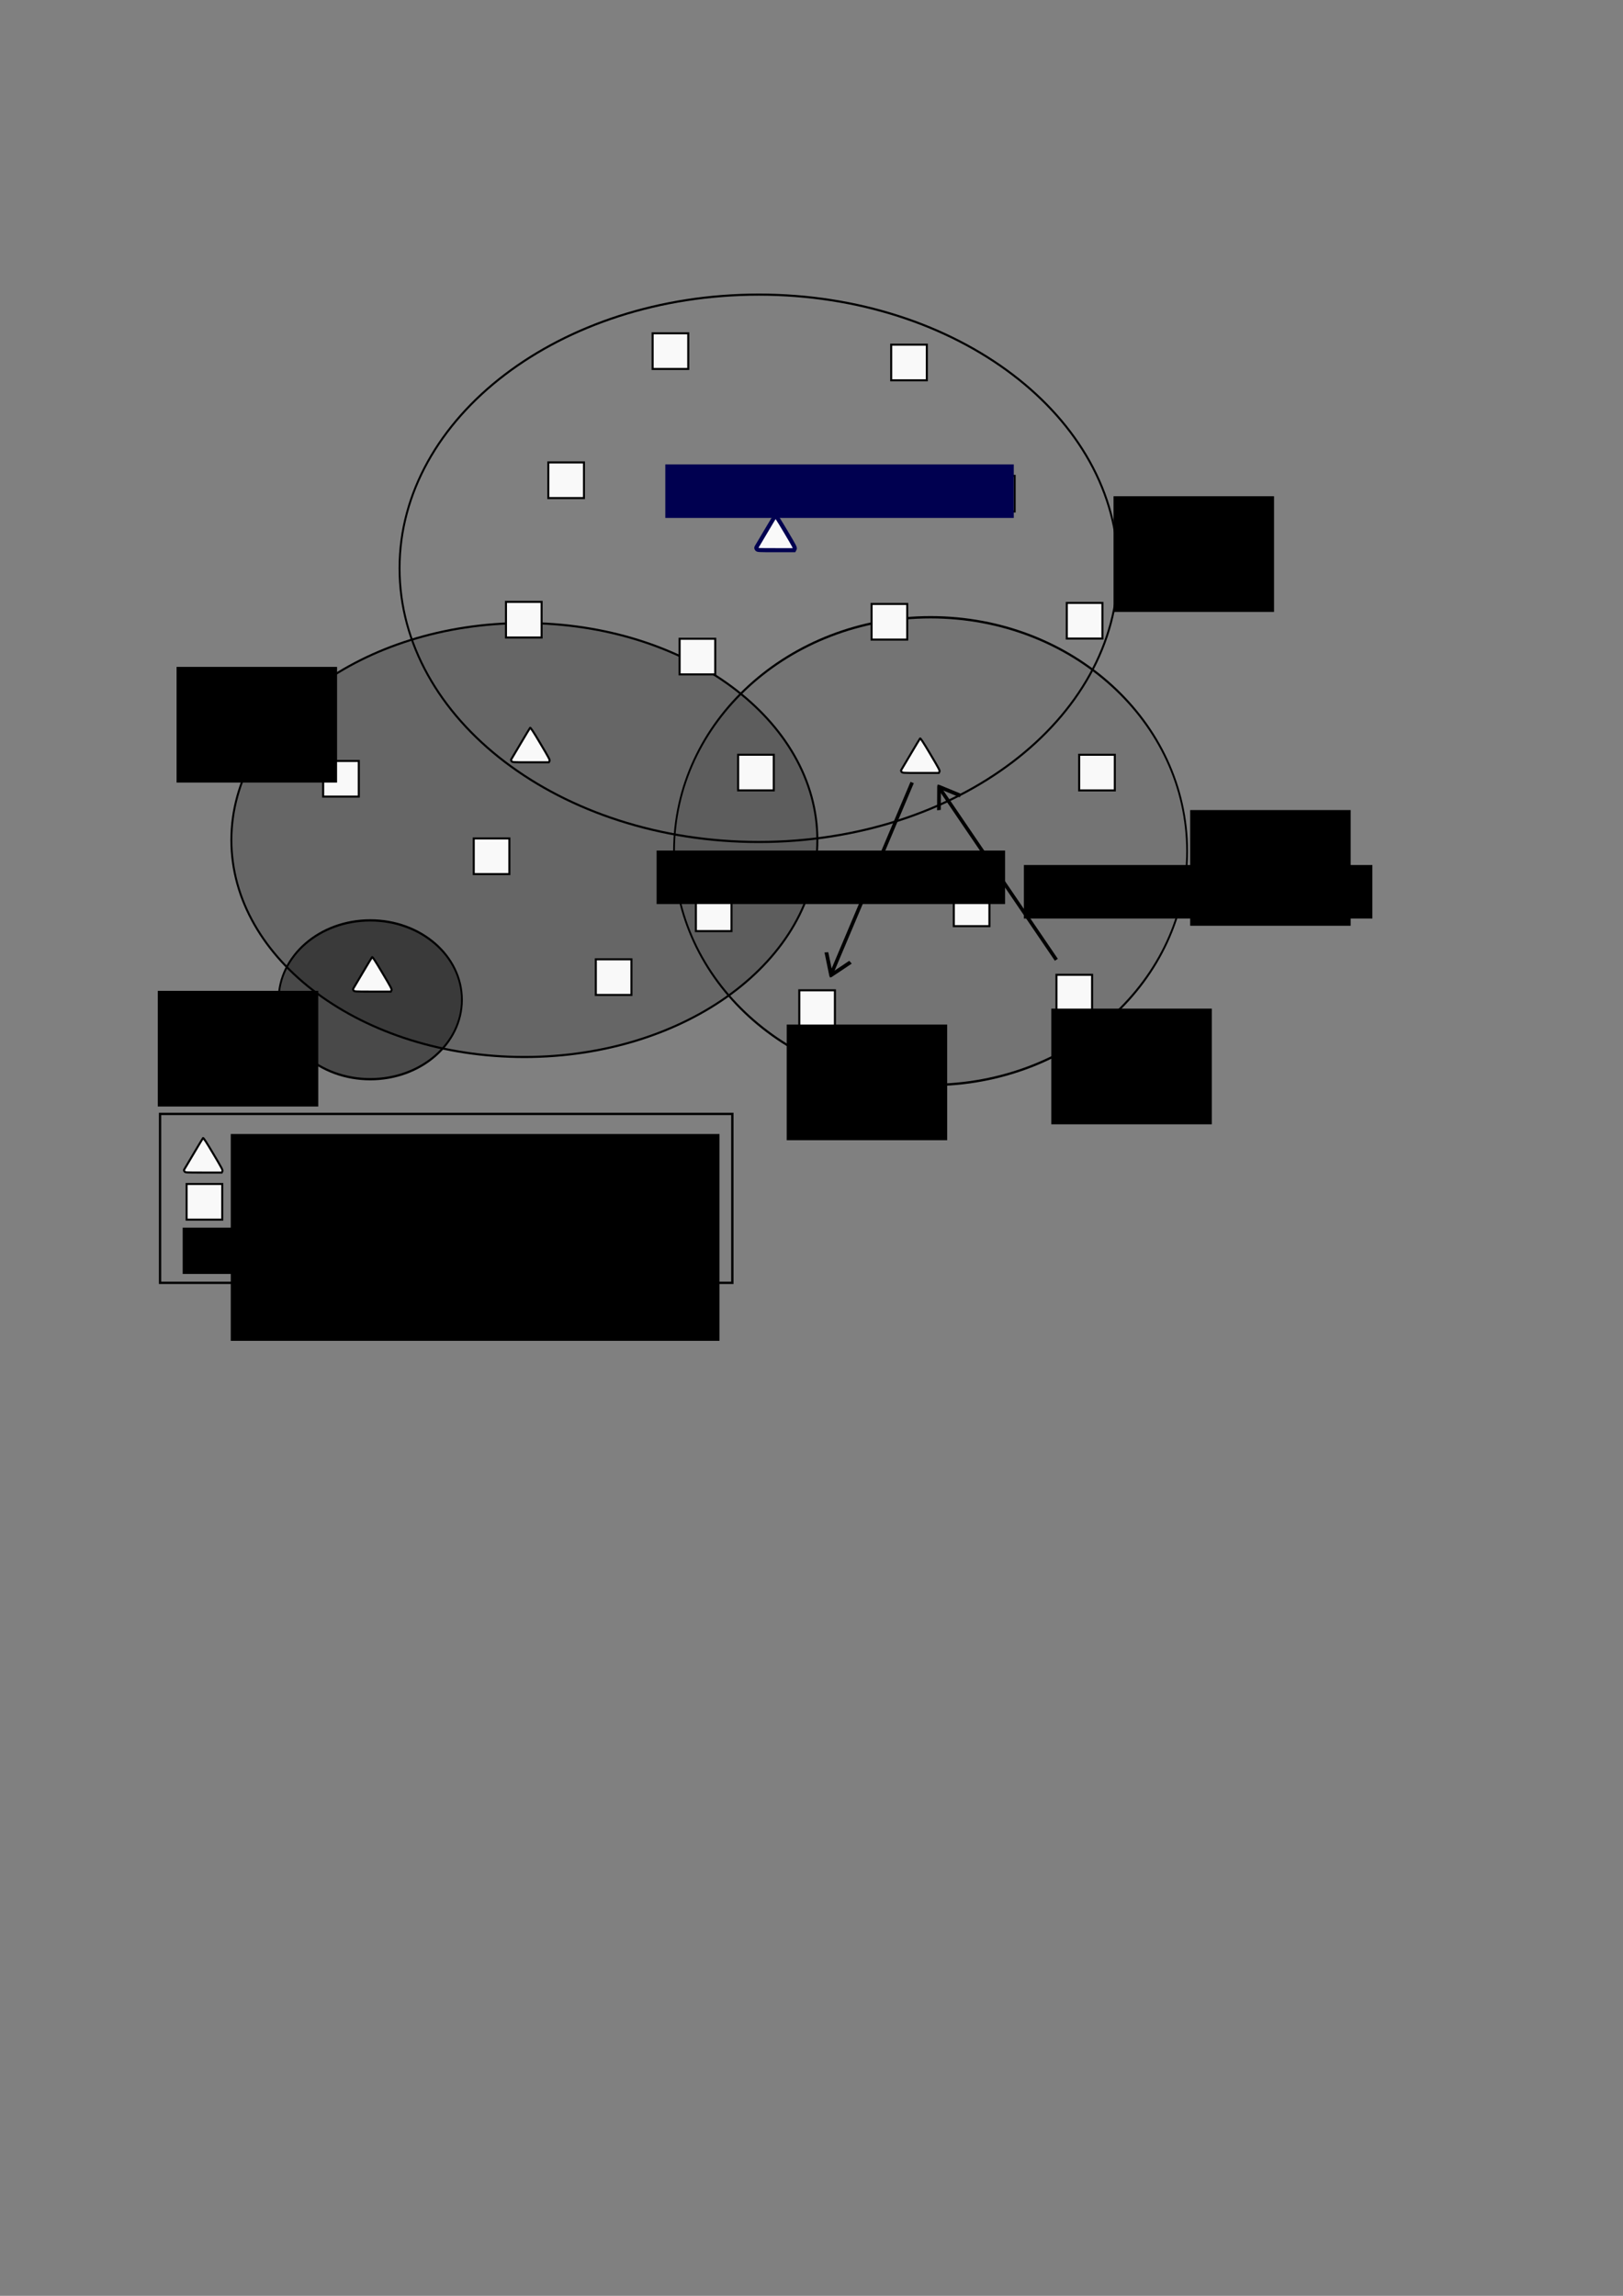 <?xml version="1.0" encoding="UTF-8" standalone="no"?>
<!-- Created with Inkscape (http://www.inkscape.org/) -->

<svg
   xmlns:dc="http://purl.org/dc/elements/1.1/"
   xmlns:cc="http://creativecommons.org/ns#"
   xmlns:rdf="http://www.w3.org/1999/02/22-rdf-syntax-ns#"
   xmlns:svg="http://www.w3.org/2000/svg"
   xmlns="http://www.w3.org/2000/svg"
   xmlns:sodipodi="http://sodipodi.sourceforge.net/DTD/sodipodi-0.dtd"
   xmlns:inkscape="http://www.inkscape.org/namespaces/inkscape"
   width="210mm"
   height="297mm"
   id="svg4804"
   version="1.1"
   inkscape:version="0.48.4 r9939"
   sodipodi:docname="DARP_Routing_C.svg">
  <rect width="100%" height="100%" fill="#808080" stroke="none"/>
  <defs
     id="defs4806" />
  <sodipodi:namedview
     id="base"
     pagecolor="#ffffff"
     bordercolor="#666666"
     borderopacity="1.0"
     inkscape:pageopacity="0.0"
     inkscape:pageshadow="2"
     inkscape:zoom="1.4"
     inkscape:cx="89.565347"
     inkscape:cy="641.55375"
     inkscape:document-units="px"
     inkscape:current-layer="layer1"
     showgrid="false"
     inkscape:window-width="1920"
     inkscape:window-height="1176"
     inkscape:window-x="1920"
     inkscape:window-y="0"
     inkscape:window-maximized="1" />
  <g
     inkscape:label="Ebene 1"
     inkscape:groupmode="layer"
     id="layer1">
    <g
       id="g4568"
       transform="translate(-324.508,133.055)">
      <path
         sodipodi:type="arc"
         style="fill:#000000;fill-opacity:0.427;stroke:#000000;stroke-width:3.262;stroke-miterlimit:4;stroke-opacity:1;stroke-dasharray:none"
         id="path3893-4"
         sodipodi:cx="362.14285"
         sodipodi:cy="155.57646"
         sodipodi:rx="163.57143"
         sodipodi:ry="113.21429"
         d="m 525.714,155.576 c 0,62.527 -73.233,113.214 -163.571,113.214 -90.338,0 -163.571,-50.688 -163.571,-113.214 0,-62.527 73.233,-113.214 163.571,-113.214 90.338,0 163.571,50.688 163.571,113.214 z"
         transform="matrix(0.274,0,0,0.343,406.356,302.421)" />
      <path
         transform="matrix(1.074,0,0,1.182,306.639,-39.083)"
         d="m 525.714,155.576 c 0,62.527 -73.233,113.214 -163.571,113.214 -90.338,0 -163.571,-50.688 -163.571,-113.214 0,-62.527 73.233,-113.214 163.571,-113.214 90.338,0 163.571,50.688 163.571,113.214 z"
         sodipodi:ry="113.21429"
         sodipodi:rx="163.57143"
         sodipodi:cy="155.57646"
         sodipodi:cx="362.14285"
         id="path3885-4"
         style="fill:none;stroke:#000000;stroke-width:0.887;stroke-miterlimit:4;stroke-opacity:1;stroke-dasharray:none"
         sodipodi:type="arc" />
      <path
         sodipodi:type="arc"
         style="fill:#000000;fill-opacity:0.093;stroke:#000000;stroke-width:1.137;stroke-miterlimit:4;stroke-opacity:1;stroke-dasharray:none"
         id="path3889-4"
         sodipodi:cx="362.14285"
         sodipodi:cy="155.57646"
         sodipodi:rx="163.57143"
         sodipodi:ry="113.21429"
         d="m 525.714,155.576 c 0,62.527 -73.233,113.214 -163.571,113.214 -90.338,0 -163.571,-50.688 -163.571,-113.214 0,-62.527 73.233,-113.214 163.571,-113.214 90.338,0 163.571,50.688 163.571,113.214 z"
         transform="matrix(0.767,0,0,1.01,501.825,125.955)" />
      <path
         transform="matrix(0.876,0,0,0.937,263.706,131.904)"
         d="m 525.714,155.576 c 0,62.527 -73.233,113.214 -163.571,113.214 -90.338,0 -163.571,-50.688 -163.571,-113.214 0,-62.527 73.233,-113.214 163.571,-113.214 90.338,0 163.571,50.688 163.571,113.214 z"
         sodipodi:ry="113.21429"
         sodipodi:rx="163.57143"
         sodipodi:cy="155.57646"
         sodipodi:cx="362.14285"
         id="path3891-3"
         style="fill:#000000;fill-opacity:0.201;stroke:#000000;stroke-width:1.104;stroke-miterlimit:4;stroke-opacity:1;stroke-dasharray:none"
         sodipodi:type="arc" />
      <path
         inkscape:connector-curvature="0"
         id="path3073-7"
         d="m 694.609,135.395 c -0.328,-0.469 -0.337,-0.636 -0.054,-1.073 0.184,-0.285 2.245,-3.757 4.579,-7.715 2.334,-3.959 4.37,-7.336 4.524,-7.505 0.211,-0.232 1.449,1.659 5.032,7.683 4.372,7.352 4.728,8.038 4.439,8.579 l -0.314,0.587 -8.908,0 c -8.892,0 -8.909,-10e-4 -9.297,-0.556 z"
         style="fill:#f9f9f9;fill-opacity:1;stroke:#000050;stroke-width:2;stroke-miterlimit:4;stroke-opacity:1;stroke-dasharray:none" />
      <path
         inkscape:connector-curvature="0"
         id="path3075-5"
         d="m 760.335,44.179 0,-8.713 8.713,0 8.713,0 0,8.713 0,8.713 -8.713,0 -8.713,0 0,-8.713 z"
         style="fill:#f9f9f9;fill-opacity:1;stroke:#000000;stroke-width:1;stroke-miterlimit:4;stroke-opacity:1;stroke-dasharray:none" />
      <path
         style="fill:#f9f9f9;fill-opacity:1;stroke:#000000;stroke-width:1;stroke-miterlimit:4;stroke-opacity:1;stroke-dasharray:none"
         d="m 643.663,38.623 0,-8.713 8.713,0 8.713,0 0,8.713 0,8.713 -8.713,0 -8.713,0 0,-8.713 z"
         id="path3845-5"
         inkscape:connector-curvature="0" />
      <path
         inkscape:connector-curvature="0"
         id="path3847-0"
         d="m 592.65,101.758 0,-8.713 8.713,0 8.713,0 0,8.713 0,8.713 -8.713,0 -8.713,0 0,-8.713 z"
         style="fill:#f9f9f9;fill-opacity:1;stroke:#000000;stroke-width:1;stroke-miterlimit:4;stroke-opacity:1;stroke-dasharray:none" />
      <path
         style="fill:#f9f9f9;fill-opacity:1;stroke:#000000;stroke-width:1;stroke-miterlimit:4;stroke-opacity:1;stroke-dasharray:none"
         d="m 571.942,169.943 0,-8.713 8.713,0 8.713,0 0,8.713 0,8.713 -8.713,0 -8.713,0 0,-8.713 z"
         id="path3849-7"
         inkscape:connector-curvature="0" />
      <path
         inkscape:connector-curvature="0"
         id="path3851-8"
         d="m 656.86,187.974 0,-8.713 8.713,0 8.713,0 0,8.713 0,8.713 -8.713,0 -8.713,0 0,-8.713 z"
         style="fill:#f9f9f9;fill-opacity:1;stroke:#000000;stroke-width:1;stroke-miterlimit:4;stroke-opacity:1;stroke-dasharray:none" />
      <path
         style="fill:#f9f9f9;fill-opacity:1;stroke:#000000;stroke-width:1;stroke-miterlimit:4;stroke-opacity:1;stroke-dasharray:none"
         d="m 750.739,170.953 0,-8.713 8.713,0 8.713,0 0,8.713 0,8.713 -8.713,0 -8.713,0 0,-8.713 z"
         id="path3853-3"
         inkscape:connector-curvature="0" />
      <path
         inkscape:connector-curvature="0"
         id="path3855-8"
         d="m 846.198,170.448 0,-8.713 8.713,0 8.713,0 0,8.713 0,8.713 -8.713,0 -8.713,0 0,-8.713 z"
         style="fill:#f9f9f9;fill-opacity:1;stroke:#000000;stroke-width:1;stroke-miterlimit:4;stroke-opacity:1;stroke-dasharray:none" />
      <path
         style="fill:#f9f9f9;fill-opacity:1;stroke:#000000;stroke-width:1;stroke-miterlimit:4;stroke-opacity:1;stroke-dasharray:none"
         d="m 803.267,108.324 0,-8.713 8.713,0 8.713,0 0,8.713 0,8.713 -8.713,0 -8.713,0 0,-8.713 z"
         id="path3857-2"
         inkscape:connector-curvature="0" />
      <path
         style="fill:#f9f9f9;fill-opacity:1;stroke:#000000;stroke-width:1;stroke-miterlimit:4;stroke-opacity:1;stroke-dasharray:none"
         d="m 765.407,244.312 c -0.328,-0.469 -0.337,-0.636 -0.054,-1.073 0.184,-0.285 2.245,-3.757 4.579,-7.715 2.334,-3.959 4.37,-7.336 4.524,-7.505 0.211,-0.232 1.449,1.659 5.032,7.683 4.372,7.352 4.728,8.038 4.439,8.579 l -0.314,0.587 -8.908,0 c -8.892,0 -8.909,-0.001 -9.297,-0.556 z"
         id="path3859-6"
         inkscape:connector-curvature="0" />
      <path
         style="fill:#f9f9f9;fill-opacity:1;stroke:#000000;stroke-width:1;stroke-miterlimit:4;stroke-opacity:1;stroke-dasharray:none"
         d="m 685.482,244.68 0,-8.713 8.713,0 8.713,0 0,8.713 0,8.713 -8.713,0 -8.713,0 0,-8.713 z"
         id="path3861-4"
         inkscape:connector-curvature="0" />
      <path
         inkscape:connector-curvature="0"
         id="path3863-6"
         d="m 574.697,239.103 c -0.328,-0.469 -0.337,-0.636 -0.054,-1.073 0.184,-0.285 2.245,-3.757 4.579,-7.715 2.334,-3.959 4.37,-7.336 4.524,-7.505 0.211,-0.232 1.449,1.659 5.032,7.683 4.372,7.352 4.728,8.038 4.439,8.579 l -0.314,0.587 -8.908,0 c -8.892,0 -8.909,-0.001 -9.297,-0.556 z"
         style="fill:#f9f9f9;fill-opacity:1;stroke:#000000;stroke-width:1;stroke-miterlimit:4;stroke-opacity:1;stroke-dasharray:none" />
      <path
         style="fill:#f9f9f9;fill-opacity:1;stroke:#000000;stroke-width:1;stroke-miterlimit:4;stroke-opacity:1;stroke-dasharray:none"
         d="m 852.259,244.694 0,-8.713 8.713,0 8.713,0 0,8.713 0,8.713 -8.713,0 -8.713,0 0,-8.713 z"
         id="path3865-8"
         inkscape:connector-curvature="0" />
      <path
         inkscape:connector-curvature="0"
         id="path3867-5"
         d="m 790.943,311.061 0,-8.713 8.713,0 8.713,0 0,8.713 0,8.713 -8.713,0 -8.713,0 0,-8.713 z"
         style="fill:#f9f9f9;fill-opacity:1;stroke:#000000;stroke-width:1;stroke-miterlimit:4;stroke-opacity:1;stroke-dasharray:none" />
      <path
         style="fill:#f9f9f9;fill-opacity:1;stroke:#000000;stroke-width:1;stroke-miterlimit:4;stroke-opacity:1;stroke-dasharray:none"
         d="m 738.617,297.727 0,-8.713 8.713,0 8.713,0 0,8.713 0,8.713 -8.713,0 -8.713,0 0,-8.713 z"
         id="path3869-2"
         inkscape:connector-curvature="0" />
      <path
         inkscape:connector-curvature="0"
         id="path3871-4"
         d="m 664.818,313.486 0,-8.713 8.713,0 8.713,0 0,8.713 0,8.713 -8.713,0 -8.713,0 0,-8.713 z"
         style="fill:#f9f9f9;fill-opacity:1;stroke:#000000;stroke-width:1;stroke-miterlimit:4;stroke-opacity:1;stroke-dasharray:none" />
      <path
         style="fill:#f9f9f9;fill-opacity:1;stroke:#000000;stroke-width:1;stroke-miterlimit:4;stroke-opacity:1;stroke-dasharray:none"
         d="m 556.183,285.606 0,-8.713 8.713,0 8.713,0 0,8.713 0,8.713 -8.713,0 -8.713,0 0,-8.713 z"
         id="path3873-8"
         inkscape:connector-curvature="0" />
      <path
         style="fill:#f9f9f9;fill-opacity:1;stroke:#000000;stroke-width:1;stroke-miterlimit:4;stroke-opacity:1;stroke-dasharray:none"
         d="m 497.42,351.23 c -0.328,-0.469 -0.337,-0.636 -0.054,-1.073 0.184,-0.285 2.245,-3.757 4.579,-7.715 2.334,-3.959 4.37,-7.336 4.524,-7.505 0.211,-0.232 1.449,1.659 5.032,7.683 4.372,7.352 4.728,8.038 4.439,8.579 l -0.314,0.587 -8.908,0 c -8.892,0 -8.909,-0.001 -9.297,-0.556 z"
         id="path3875-0"
         inkscape:connector-curvature="0" />
      <path
         inkscape:connector-curvature="0"
         id="path3877-6"
         d="m 482.543,247.725 0,-8.713 8.713,0 8.713,0 0,8.713 0,8.713 -8.713,0 -8.713,0 0,-8.713 z"
         style="fill:#f9f9f9;fill-opacity:1;stroke:#000000;stroke-width:1;stroke-miterlimit:4;stroke-opacity:1;stroke-dasharray:none" />
      <path
         style="fill:#f9f9f9;fill-opacity:1;stroke:#000000;stroke-width:1;stroke-miterlimit:4;stroke-opacity:1;stroke-dasharray:none"
         d="m 615.883,344.699 0,-8.713 8.713,0 8.713,0 0,8.713 0,8.713 -8.713,0 -8.713,0 0,-8.713 z"
         id="path3879-6"
         inkscape:connector-curvature="0" />
      <path
         inkscape:connector-curvature="0"
         id="path3881-7"
         d="m 715.383,359.852 0,-8.713 8.713,0 8.713,0 0,8.713 0,8.713 -8.713,0 -8.713,0 0,-8.713 z"
         style="fill:#f9f9f9;fill-opacity:1;stroke:#000000;stroke-width:1;stroke-miterlimit:4;stroke-opacity:1;stroke-dasharray:none" />
      <path
         style="fill:#f9f9f9;fill-opacity:1;stroke:#000000;stroke-width:1;stroke-miterlimit:4;stroke-opacity:1;stroke-dasharray:none"
         d="m 841.147,352.276 0,-8.713 8.713,0 8.713,0 0,8.713 0,8.713 -8.713,0 -8.713,0 0,-8.713 z"
         id="path3883-6"
         inkscape:connector-curvature="0" />
      <flowRoot
         transform="translate(379.04,-0.213)"
         style="font-size:18px;font-style:normal;font-weight:normal;line-height:125%;letter-spacing:0px;word-spacing:0px;fill:#000000;fill-opacity:1;stroke:none;font-family:Sans"
         id="flowRoot4160-5"
         xml:space="preserve"><flowRegion
           id="flowRegion4162-9"><rect
             y="109.789"
             x="490.025"
             height="56.569"
             width="78.489"
             id="rect4164-8" /></flowRegion><flowPara
           id="flowPara4166-1">vID=1</flowPara></flowRoot>      <flowRoot
         xml:space="preserve"
         id="flowRoot4168-7"
         style="font-size:18px;font-style:normal;font-weight:normal;line-height:125%;letter-spacing:0px;word-spacing:0px;fill:#000000;fill-opacity:1;stroke:none;font-family:Sans"
         transform="translate(416.516,153.229)"><flowRegion
           id="flowRegion4170-9"><rect
             id="rect4172-7"
             width="78.489"
             height="56.569"
             x="490.025"
             y="109.789" /></flowRegion><flowPara
           id="flowPara4174-4">vID=2</flowPara></flowRoot>      <flowRoot
         transform="translate(-79.166,83.226)"
         style="font-size:18px;font-style:normal;font-weight:normal;line-height:125%;letter-spacing:0px;word-spacing:0px;fill:#000000;fill-opacity:1;stroke:none;font-family:Sans"
         id="flowRoot4176-6"
         xml:space="preserve"><flowRegion
           id="flowRegion4178-6"><rect
             y="109.789"
             x="490.025"
             height="56.569"
             width="78.489"
             id="rect4180-3" /></flowRegion><flowPara
           id="flowPara4182-6">vID=3</flowPara></flowRoot>      <flowRoot
         xml:space="preserve"
         id="flowRoot4184-5"
         style="font-size:18px;font-style:normal;font-weight:normal;line-height:125%;letter-spacing:0px;word-spacing:0px;fill:#000000;fill-opacity:1;stroke:none;font-family:Sans"
         transform="translate(-88.358,241.618)"><flowRegion
           id="flowRegion4186-3"><rect
             id="rect4188-8"
             width="78.489"
             height="56.569"
             x="490.025"
             y="109.789" /></flowRegion><flowPara
           id="flowPara4190-0">vID=4</flowPara></flowRoot>      <flowRoot
         transform="translate(435.608,78.276)"
         style="font-size:18px;font-style:normal;font-weight:normal;line-height:125%;letter-spacing:0px;word-spacing:0px;fill:#000000;fill-opacity:1;stroke:none;font-family:Sans"
         id="flowRoot6065-8"
         xml:space="preserve"><flowRegion
           id="flowRegion6067-5"><rect
             y="211.612"
             x="389.616"
             height="26.163"
             width="170.413"
             id="rect6069-0" /></flowRegion><flowPara
           id="flowPara6071-1">RT: Gateway</flowPara></flowRoot>      <flowRoot
         transform="translate(256.003,71.205)"
         style="font-size:18px;font-style:normal;font-weight:normal;line-height:125%;letter-spacing:0px;word-spacing:0px;fill:#000000;fill-opacity:1;stroke:none;font-family:Sans"
         id="flowRoot6081-9"
         xml:space="preserve"><flowRegion
           id="flowRegion6083-6"><rect
             y="211.612"
             x="389.616"
             height="26.163"
             width="170.413"
             id="rect6085-4" /></flowRegion><flowPara
           id="flowPara6087-6">RT: Parsing</flowPara></flowRoot>      <flowRoot
         xml:space="preserve"
         id="flowRoot6089-3"
         style="font-size:18px;font-style:normal;font-weight:normal;line-height:125%;letter-spacing:0px;word-spacing:0px;fill:#000050;fill-opacity:1;stroke:none;font-family:Sans"
         transform="translate(260.246,-117.593)"><flowRegion
           id="flowRegion6091-8"><rect
             style="fill:#000050;fill-opacity:1"
             id="rect6093-0"
             width="170.413"
             height="26.163"
             x="389.616"
             y="211.612" /></flowRegion><flowPara
           id="flowPara6095-8">Network Root</flowPara></flowRoot>      <g
         id="g6649-0"
         transform="matrix(0.997,-0.078,0.078,0.997,427.67,116.185)">
        <rect
           y="308.173"
           x="217.587"
           height="101.644"
           width="1.278"
           id="rect6651-8"
           style="fill:#000000;fill-opacity:1;stroke:#000000;stroke-width:0.457;stroke-miterlimit:4;stroke-opacity:1;stroke-dasharray:none"
           transform="matrix(0.878,-0.478,0.496,0.868,0,0)" />
        <g
           id="g6653-3"
           transform="matrix(0.531,-0.296,0.254,0.455,329.959,195.764)">
          <rect
             y="-62.821"
             x="-12.807"
             height="2.143"
             width="20.714"
             id="rect6655-8"
             style="fill:#000000;fill-opacity:1;stroke:#000000;stroke-width:1;stroke-miterlimit:4;stroke-opacity:1;stroke-dasharray:none"
             transform="matrix(0.5,0.866,-0.866,0.5,0,0)"
             inkscape:transform-center-y="-6.4285714" />
          <rect
             inkscape:transform-center-y="-6.4285713"
             transform="matrix(-0.5,0.866,0.866,0.5,0,0)"
             style="fill:#000000;fill-opacity:1;stroke:#000000;stroke-width:1;stroke-miterlimit:4;stroke-opacity:1;stroke-dasharray:none"
             id="rect6657-6"
             width="20.714"
             height="2.143"
             x="-60.003"
             y="18.928" />
          <rect
             style="fill:#000000;fill-opacity:1;stroke:#000000;stroke-width:0.416;stroke-miterlimit:4;stroke-opacity:1;stroke-dasharray:none"
             id="rect6659-7"
             width="0.985"
             height="0.985"
             x="2.35"
             y="-64.4"
             inkscape:transform-center-x="1.1243351"
             inkscape:transform-center-y="0.84898696"
             transform="matrix(0.707,0.707,-0.707,0.707,0,0)" />
        </g>
      </g>
      <g
         transform="matrix(0.993,-0.119,-0.119,-0.993,408.306,546.391)"
         id="g3771">
        <rect
           transform="matrix(0.878,-0.478,0.496,0.868,0,0)"
           style="fill:#000000;fill-opacity:1;stroke:#000000;stroke-width:0.457;stroke-miterlimit:4;stroke-opacity:1;stroke-dasharray:none"
           id="rect3773"
           width="1.278"
           height="101.644"
           x="217.587"
           y="308.173" />
        <g
           transform="matrix(0.531,-0.296,0.254,0.455,329.959,195.764)"
           id="g3775">
          <rect
             inkscape:transform-center-y="-6.4285714"
             transform="matrix(0.5,0.866,-0.866,0.5,0,0)"
             style="fill:#000000;fill-opacity:1;stroke:#000000;stroke-width:1;stroke-miterlimit:4;stroke-opacity:1;stroke-dasharray:none"
             id="rect3777"
             width="20.714"
             height="2.143"
             x="-12.807"
             y="-62.821" />
          <rect
             y="18.928"
             x="-60.003"
             height="2.143"
             width="20.714"
             id="rect3779"
             style="fill:#000000;fill-opacity:1;stroke:#000000;stroke-width:1;stroke-miterlimit:4;stroke-opacity:1;stroke-dasharray:none"
             transform="matrix(-0.5,0.866,0.866,0.5,0,0)"
             inkscape:transform-center-y="-6.4285713" />
          <rect
             transform="matrix(0.707,0.707,-0.707,0.707,0,0)"
             inkscape:transform-center-y="0.84898696"
             inkscape:transform-center-x="1.1243351"
             y="-64.4"
             x="2.35"
             height="0.985"
             width="0.985"
             id="rect3781"
             style="fill:#000000;fill-opacity:1;stroke:#000000;stroke-width:0.416;stroke-miterlimit:4;stroke-opacity:1;stroke-dasharray:none" />
        </g>
      </g>
      <flowRoot
         xml:space="preserve"
         id="flowRoot3879"
         style="font-size:18px;font-style:normal;font-weight:normal;line-height:125%;letter-spacing:0px;word-spacing:0px;fill:#000000;fill-opacity:1;stroke:none;font-family:Sans"
         transform="translate(348.604,250.316)"><flowRegion
           id="flowRegion3881"><rect
             id="rect3883"
             width="78.489"
             height="56.569"
             x="490.025"
             y="109.789" /></flowRegion><flowPara
           id="flowPara3885">EN<flowSpan
   style="font-size:65.001%;baseline-shift:sub"
   id="flowSpan3887">2F</flowSpan></flowPara></flowRoot>      <flowRoot
         transform="translate(219.203,258.094)"
         style="font-size:18px;font-style:normal;font-weight:normal;line-height:125%;letter-spacing:0px;word-spacing:0px;fill:#000000;fill-opacity:1;stroke:none;font-family:Sans"
         id="flowRoot3889"
         xml:space="preserve"><flowRegion
           id="flowRegion3891"><rect
             y="109.789"
             x="490.025"
             height="56.569"
             width="78.489"
             id="rect3893" /></flowRegion><flowPara
           id="flowPara3895">EN<flowSpan
   id="flowSpan3897"
   style="font-size:65.001%;baseline-shift:sub">2C</flowSpan></flowPara></flowRoot>    </g>
    <g
       id="g5013"
       transform="translate(194.167,97.066)">
      <flowRoot
         transform="translate(-229.103,14.565)"
         style="font-size:18px;font-style:normal;font-weight:normal;line-height:125%;letter-spacing:0px;word-spacing:0px;fill:#000000;fill-opacity:1;stroke:none;font-family:Sans"
         id="flowRoot4018"
         xml:space="preserve"><flowRegion
           id="flowRegion4020"><rect
             y="442.836"
             x="147.785"
             height="101.116"
             width="239.002"
             id="rect4022" /></flowRegion><flowPara
           id="flowPara4024">: Virtual Coordinator (VC)</flowPara><flowPara
           id="flowPara4026">: End Node (EN)</flowPara><flowPara
           id="flowPara6623">: Routing Type</flowPara></flowRoot>      <path
         inkscape:connector-curvature="0"
         id="path4028"
         d="m -103.936,475.688 c -0.328,-0.469 -0.337,-0.636 -0.054,-1.073 0.184,-0.285 2.245,-3.757 4.579,-7.715 2.334,-3.959 4.37,-7.336 4.524,-7.505 0.211,-0.232 1.449,1.659 5.032,7.683 4.372,7.352 4.728,8.038 4.439,8.579 l -0.314,0.587 -8.908,0 c -8.892,0 -8.909,-10e-4 -9.297,-0.556 z"
         style="fill:#f9f9f9;fill-opacity:1;stroke:#000000;stroke-width:1;stroke-miterlimit:4;stroke-opacity:1;stroke-dasharray:none" />
      <path
         inkscape:connector-curvature="0"
         id="path4030"
         d="m -102.906,490.552 0,-8.713 8.713,0 8.713,0 0,8.713 0,8.713 -8.713,0 -8.713,0 0,-8.713 z"
         style="fill:#f9f9f9;fill-opacity:1;stroke:#000000;stroke-width:1;stroke-miterlimit:4;stroke-opacity:1;stroke-dasharray:none" />
      <rect
         y="447.574"
         x="-115.893"
         height="82.586"
         width="279.869"
         id="rect4032"
         style="fill:none;stroke:#000000;stroke-width:1.145;stroke-miterlimit:4;stroke-opacity:1;stroke-dasharray:none" />
      <flowRoot
         transform="translate(-205.238,0.953)"
         style="font-size:18px;font-style:normal;font-variant:normal;font-weight:normal;font-stretch:normal;text-align:start;line-height:125%;letter-spacing:0px;word-spacing:0px;writing-mode:lr-tb;text-anchor:start;fill:#000000;fill-opacity:1;stroke:none;font-family:Sans;-inkscape-font-specification:Sans"
         id="flowRoot6625"
         xml:space="preserve"><flowRegion
           id="flowRegion6627"><rect
             y="502.233"
             x="100.409"
             height="22.627"
             width="252.437"
             id="rect6629" /></flowRegion><flowPara
           id="flowPara6631">RT</flowPara></flowRoot>    </g>
  </g>
</svg>
